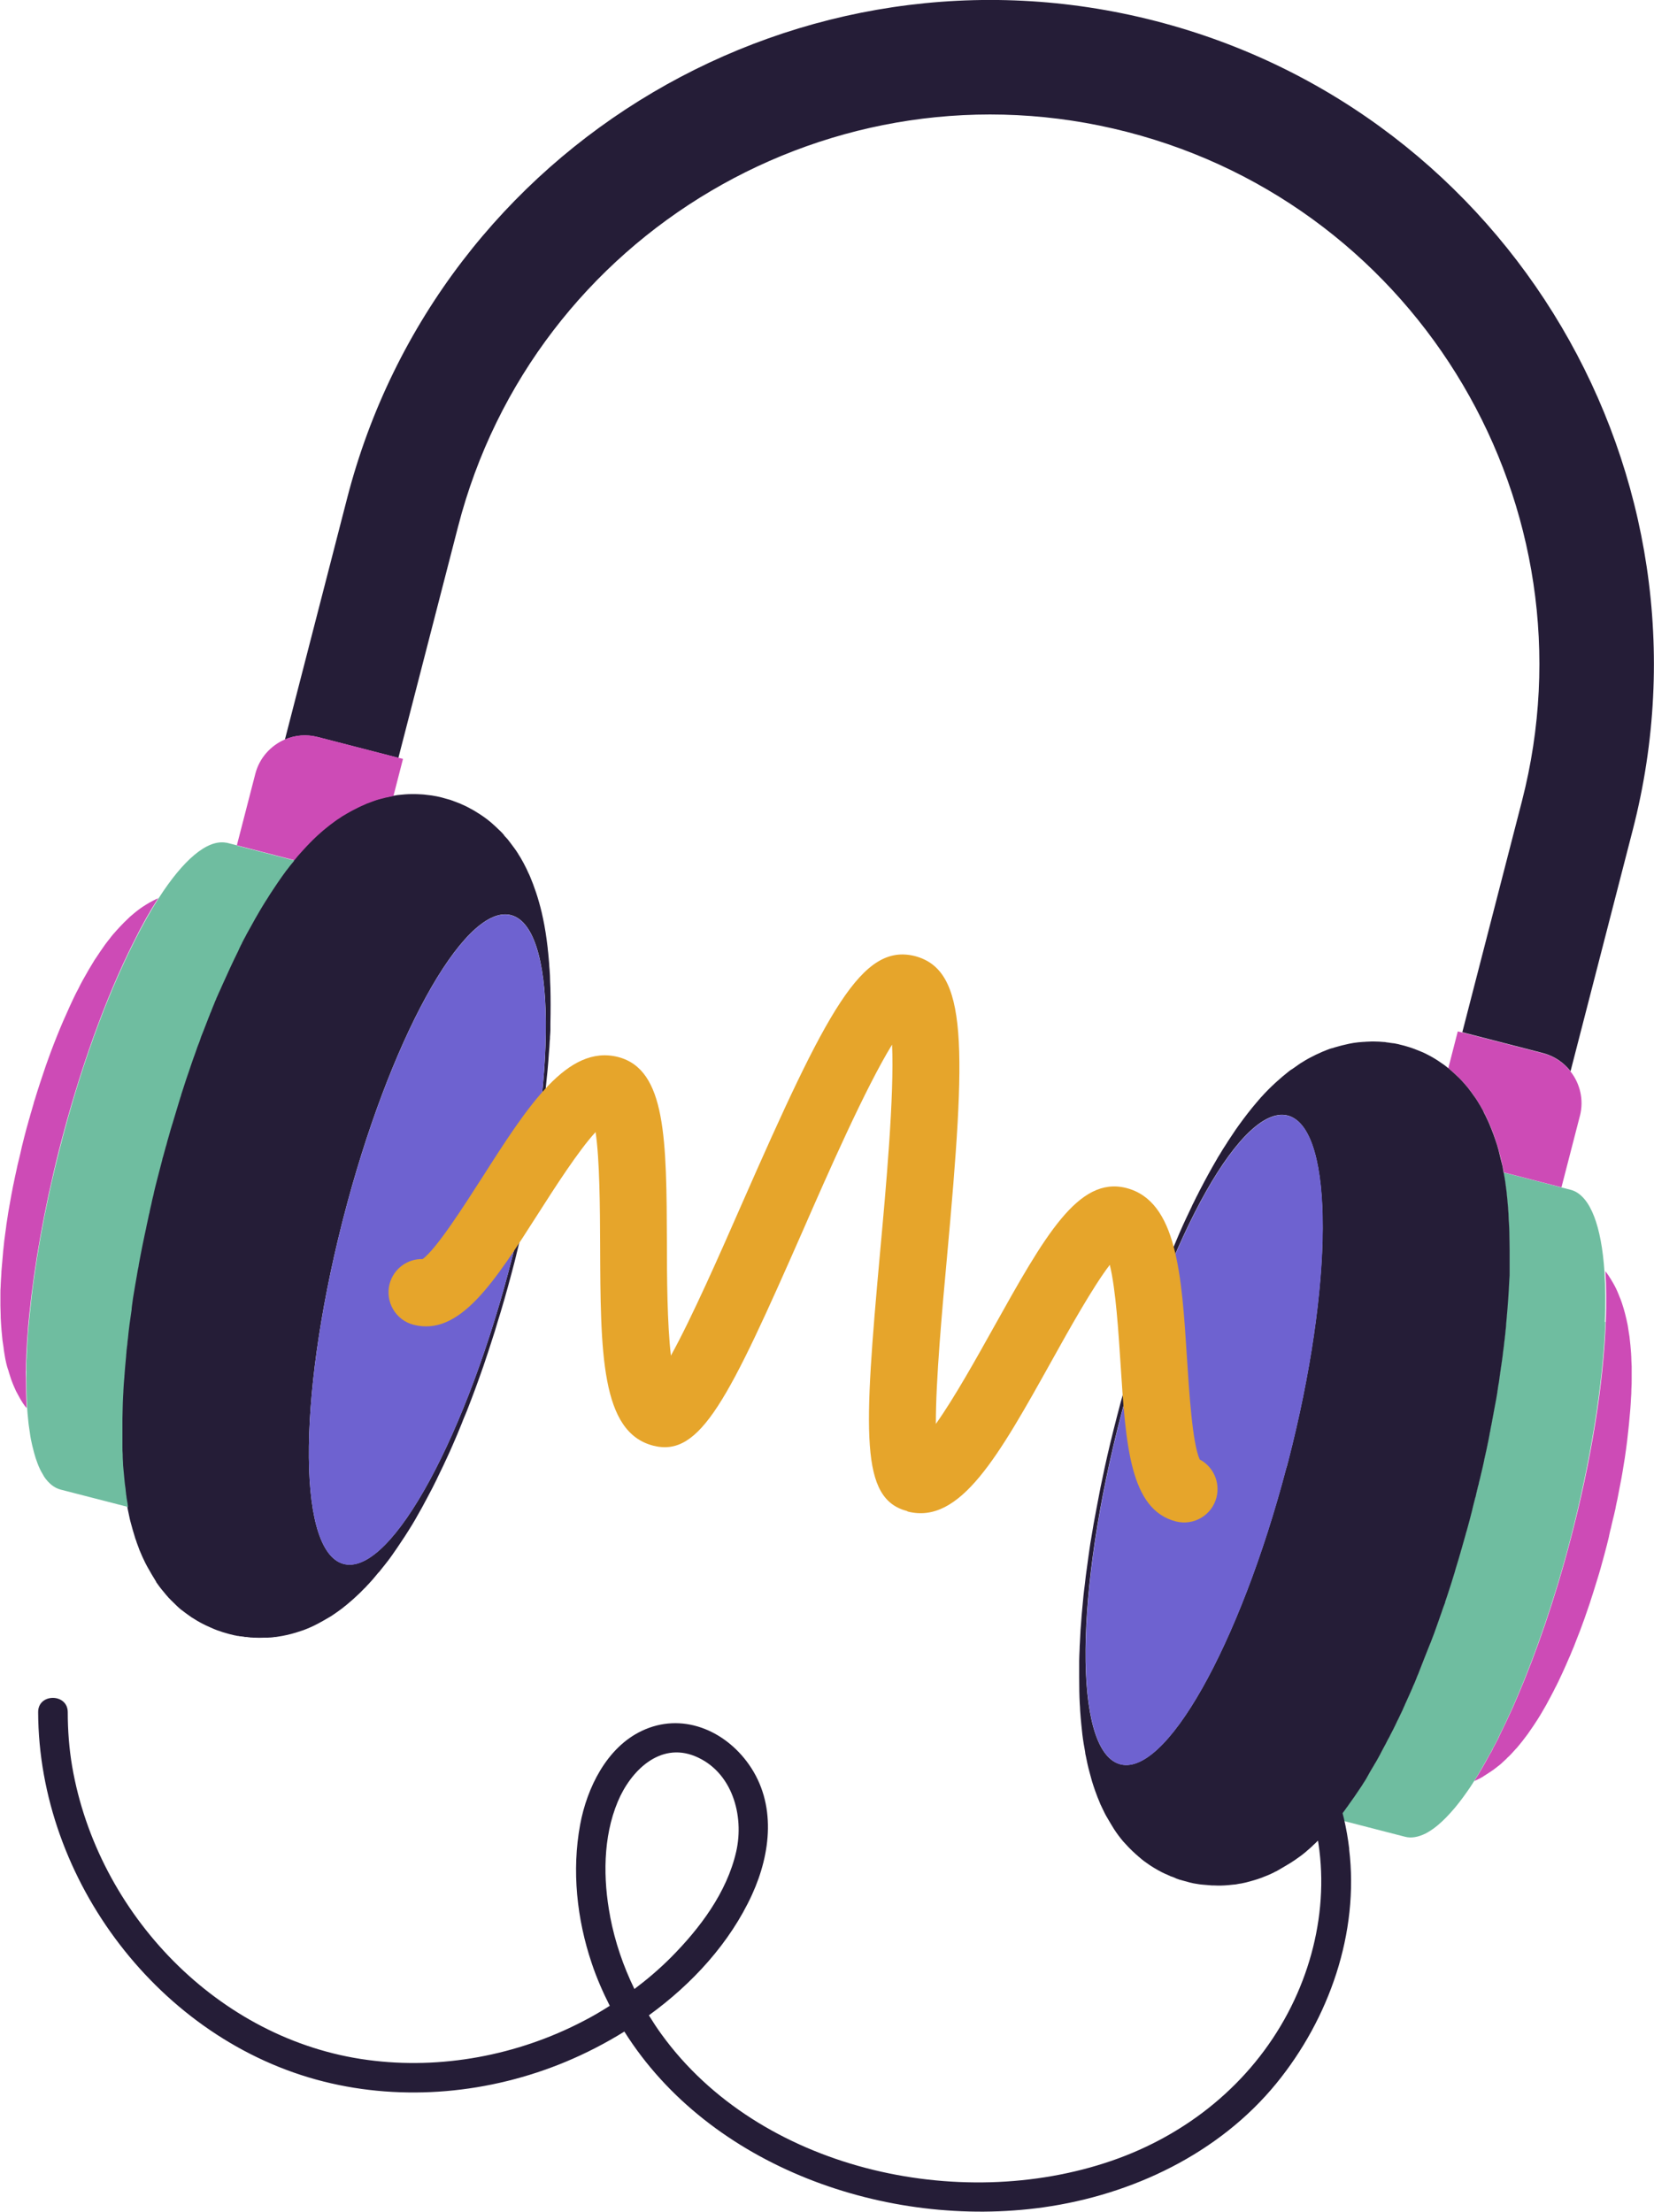 <svg xmlns="http://www.w3.org/2000/svg" id="Layer_2" data-name="Layer 2" viewBox="0 0 120.11 160.59"><defs><style>      .cls-1 {        fill: #e6a52b;      }      .cls-2 {        fill: #cd4bb6;      }      .cls-3 {        fill: #6e62d0;      }      .cls-4 {        fill: #251d37;      }      .cls-5 {        fill: #6fbda0;      }    </style></defs><g id="OBJECTS"><g><g><path class="cls-2" d="m116.84,111.57c-.1.43-.22.87-.34,1.33-.09.33-.18.66-.27.98-.07.24-.14.49-.22.74-.09.29-.18.58-.27.87-.06.18-.11.36-.17.53-.07.22-.14.45-.22.67-.19.56-.39,1.14-.62,1.74-.02.03-.02.07-.04.1-.07.19-.15.38-.22.56-.11.31-.23.59-.35.87-.06.16-.13.32-.2.47-.16.38-.32.73-.47,1.06-.03.06-.06.13-.09.19-.13.28-.25.54-.37.77-.01.01-.02.03-.03.05-.09.2-.19.37-.27.53-.06.11-.11.22-.17.32-.11.21-.19.35-.23.43-.12.22-.25.42-.36.62-.03.04-.05.09-.07.12-.33.54-.65,1.01-.92,1.39-.12.16-.23.3-.32.42-.02.03-.04.06-.06.08-.06.08-.12.15-.17.21-.08.1-.16.2-.23.28-.02.03-.05.05-.07.07-.02.03-.05.06-.07.08-.03.04-.07.07-.1.11-.14.16-.25.27-.31.33-.08.08-.16.14-.22.22-.03.02-.05.04-.07.06-.23.22-.4.38-.57.5-.08.06-.15.12-.22.17-.08.06-.16.12-.24.17-.14.09-.28.18-.46.3-.03.01-.08.05-.15.1-.13.08-.34.19-.62.31h0c.36-.58.74-1.22,1.1-1.9.1-.15.19-.31.26-.48.07-.13.13-.24.2-.37.08-.14.15-.29.22-.43h0s0,0,0-.01c0-.01.01-.02.01-.03.02-.03.03-.06.05-.1.31-.62.62-1.28.93-1.96.11-.25.22-.5.33-.76,1.41-3.28,2.76-7.19,3.88-11.46,1.55-5.88,2.41-11.44,2.57-15.86.06-1.33.04-2.56-.03-3.66.08.1.15.21.23.32.11.17.22.34.32.52.08.14.16.28.23.43.07.15.13.29.19.44.04.1.08.21.13.32.04.1.07.19.1.28.19.56.31,1.08.4,1.51.02.08.03.14.04.21,0,0,0,.02,0,.02.01.07.02.13.03.19.01.06.02.12.03.19.02.1.03.22.05.32.05.41.09.82.12,1.25,0,.06,0,.12.01.17,0,.24.02.49.03.74,0,.14,0,.29,0,.43,0,.17,0,.34,0,.51,0,.23,0,.46-.02.7,0,.23-.01.46-.03.69-.01.26-.03.53-.05.8-.03.34-.06.71-.1,1.1-.07.71-.16,1.5-.3,2.43-.11.69-.21,1.32-.32,1.86-.07.38-.15.76-.22,1.14-.02.1-.04.19-.06.27-.03.15-.06.27-.07.36-.02.1-.03.16-.04.18-.04.2-.09.39-.14.59-.03.14-.07.28-.1.42-.03.16-.07.31-.11.46-.03.11-.05.24-.08.36Z"></path><path class="cls-5" d="m116.58,95.99c-.17,4.41-1.03,9.97-2.57,15.86-1.12,4.27-2.47,8.17-3.88,11.46-.11.26-.22.51-.33.76-.31.69-.62,1.34-.93,1.96-.02.03-.03.06-.05.1,0,0-.01.01-.01.03h0s0,.01,0,.01c-.06.14-.14.29-.22.43-.07.13-.13.24-.2.37-.07.17-.16.32-.26.48-.37.68-.74,1.32-1.1,1.9,0,0,0,0,0,0h0c-.15.24-.3.47-.45.68-.2.29-.4.56-.6.82-.2.26-.39.49-.59.71-.13.15-.26.28-.39.42-.19.19-.38.37-.57.53-.25.21-.49.38-.73.52l-.18.1c-.53.26-1.04.36-1.51.23l-4.89-1.26h0s0,0,0,0c.04-.06.08-.11.12-.16,0,0,0-.01.01-.02.08-.11.17-.21.26-.33.02-.02.03-.04.05-.07.05-.07.12-.15.17-.23.01-.01.01-.03.02-.04.06-.07.12-.14.17-.23.16-.22.3-.42.44-.62.18-.26.35-.52.54-.8.04-.07.09-.14.13-.21.09-.14.17-.26.22-.36.02-.04.05-.07.06-.11.11-.16.21-.33.31-.52.04-.07.08-.14.12-.21.04-.08.08-.15.13-.22.04-.06.07-.12.11-.19.05-.1.1-.19.16-.29.02-.04.04-.08.06-.11.01-.03.03-.05.04-.08.04-.07.08-.15.12-.23.03-.05.05-.1.08-.15.11-.19.22-.39.32-.61.07-.12.14-.25.2-.38.12-.23.24-.47.37-.73.05-.1.1-.21.15-.32,0,0,0-.02.02-.03.05-.1.1-.2.15-.31.06-.13.12-.25.18-.38.05-.12.1-.24.16-.36.01-.04.04-.08.05-.12.16-.36.33-.74.51-1.14,0-.02.02-.04.02-.06.05-.1.09-.21.14-.31.04-.1.09-.21.13-.32.02-.05.04-.1.06-.16.04-.11.09-.22.14-.34.27-.62.52-1.28.78-1.98,0-.01.02-.03.02-.05.02-.05.04-.1.07-.17.11-.27.29-.76.52-1.42.09-.26.18-.51.27-.77t0-.01c.06-.19.14-.39.21-.6v-.04c.08-.2.15-.4.22-.62.16-.47.32-.99.49-1.55.02-.07.04-.13.05-.18.02-.06.04-.11.05-.17.06-.18.12-.37.17-.56.05-.18.11-.37.16-.55.02-.06.03-.12.05-.17.05-.17.1-.35.15-.53.05-.17.1-.35.15-.53.03-.11.06-.23.1-.35.06-.25.14-.51.21-.77l.18-.7c.06-.27.14-.56.21-.84.03-.08.05-.15.06-.23.05-.21.11-.42.15-.63.02-.08.04-.16.06-.24.06-.22.11-.44.16-.66.07-.3.14-.59.2-.87.01-.05.02-.11.03-.16.11-.47.21-.94.3-1.39l.07-.37s0-.01,0-.01c.01-.05.02-.12.03-.18.02-.06.03-.12.04-.18.02-.14.05-.27.08-.41.08-.42.16-.84.23-1.24.07-.39.13-.76.2-1.12,0-.02,0-.04,0-.05.02-.09.03-.18.04-.26.05-.29.09-.56.13-.83.05-.27.08-.52.11-.77.03-.24.07-.48.1-.71.01-.08.02-.17.03-.24,0-.02,0-.02,0-.03.02-.15.03-.3.06-.44.01-.07.01-.14.02-.21.02-.17.04-.34.06-.5.01-.1.02-.2.03-.29,0-.04,0-.07.01-.1.01-.14.03-.27.04-.39,0-.01,0-.04,0-.05.02-.19.03-.38.05-.56.08-.99.15-1.91.19-2.78.01-.16.02-.32.03-.49h0c0-.05,0-.09,0-.14,0-.06,0-.11,0-.16,0-.11,0-.23,0-.33,0-.05,0-.1,0-.15,0,0,0-.02,0-.03,0-.14,0-.29,0-.44,0-.1,0-.19,0-.29,0-.44,0-.88-.02-1.3,0-.26-.02-.51-.03-.77-.01-.17-.02-.36-.03-.52t0-.02s0-.03,0-.04c-.01-.15-.02-.3-.03-.45-.04-.39-.07-.78-.11-1.17-.02-.17-.04-.35-.06-.53v-.05c-.05-.28-.1-.57-.16-.88h0s4.18,1.08,4.18,1.08l.7.18s.07.02.11.03c1.34.45,2.13,2.62,2.35,5.9h0c.07,1.11.09,2.33.03,3.66Z"></path><path class="cls-2" d="m114.73,81.02l-1.34,5.19-4.18-1.08c-.02-.13-.05-.26-.08-.4-.02-.13-.06-.27-.09-.4-.04-.16-.07-.32-.12-.49-.06-.23-.12-.47-.2-.7-.07-.24-.15-.47-.23-.71-.05-.13-.1-.26-.15-.39-.11-.28-.22-.55-.35-.81-.06-.14-.13-.27-.2-.4-.02-.06-.05-.11-.08-.16-.02-.05-.05-.1-.08-.14h0c-.08-.15-.16-.29-.25-.43h0c-.08-.14-.16-.27-.25-.4-.16-.25-.35-.49-.53-.72-.08-.09-.16-.19-.24-.28-.12-.14-.25-.28-.38-.41-.22-.22-.46-.44-.71-.65-.03-.02-.07-.05-.1-.07l.69-2.68.33.08,5.85,1.51c.83.21,1.52.68,2.01,1.32.69.88.98,2.06.68,3.23Z"></path><path class="cls-4" d="m106.91,109.64l-.18.7c-.07.26-.14.52-.21.77-.04.12-.07.23-.1.35-.05.18-.1.36-.15.53-.05.18-.1.35-.15.53-.02.05-.04.11-.05.17-.06.19-.11.37-.16.55-.06.19-.11.38-.17.56-.02.06-.03.11-.05.17-.01.05-.03.11-.05.18-.17.56-.33,1.07-.49,1.55-.07.2-.13.41-.21.62v.04c-.08.2-.15.4-.22.6t0,.01c-.09.26-.18.5-.27.77-.23.66-.41,1.15-.52,1.42-.02.06-.04.11-.07.17,0,.02-.02.04-.02.05-.29.74-.54,1.38-.78,1.98-.04.12-.09.23-.14.34-.02.05-.04.1-.06.16-.04.11-.09.21-.13.32-.05.1-.09.21-.14.31,0,.02-.02.04-.02.06-.17.4-.35.78-.51,1.14-.02.04-.04.08-.05.12-.06.12-.11.24-.16.36-.12.24-.22.47-.33.69-.01.01-.01.03-.02.03-.05.11-.1.22-.15.32-.12.26-.25.5-.37.73-.06.13-.13.27-.2.38-.11.22-.21.42-.32.61-.03.05-.05.1-.08.15-.04.08-.08.16-.12.23-.01.03-.03.05-.04.08-.02.04-.04.08-.06.11-.06.1-.11.19-.16.29-.04.06-.07.12-.11.19-.05.07-.09.15-.13.22-.04.06-.08.13-.12.2-.1.18-.21.35-.31.54-.02.03-.04.07-.06.11-.05.1-.13.22-.22.36-.05.07-.09.14-.13.21-.19.28-.36.54-.54.8-.14.2-.28.4-.44.62-.05.09-.11.16-.17.23-.01.01-.01.03-.02.04-.06.08-.12.16-.17.23-.02.02-.03.04-.05.07-.09.11-.18.22-.26.33,0,0-.01.01-.01.02-.05.05-.09.11-.13.15h0s-.06.08-.09.12c-.16.19-.32.37-.48.55-.07.08-.15.16-.23.24-.24.25-.51.52-.84.84-.07.07-.15.13-.22.21-.06.06-.13.12-.19.17-.08.07-.17.14-.24.21-.26.22-.55.43-.8.6-.1.07-.21.14-.32.21-.34.21-.74.44-1.05.62t-.02,0s-.08.04-.11.06c-.31.16-.63.29-.98.42-.17.06-.34.12-.49.16-.27.08-.49.14-.62.17-.11.02-.21.05-.33.07-.08.01-.16.02-.25.04-.1.02-.2.04-.3.04-.1.01-.19.02-.29.03-.03,0-.06.01-.1.01-.34.03-.68.04-1.01.02-.05,0-.11,0-.16,0-.23-.02-.48-.04-.71-.06-.13-.01-.26-.03-.37-.05-.17-.02-.36-.06-.55-.11l-.21-.06c-.13-.03-.25-.07-.37-.1-.05-.02-.1-.03-.15-.04-.05-.02-.1-.04-.16-.06-.03,0-.06-.02-.09-.03,0,0-.02-.01-.03-.02-.07-.03-.15-.06-.22-.09-.04-.01-.08-.03-.12-.04-.01,0-.02-.01-.03-.01-.01,0-.03,0-.03-.02-.01,0-.03,0-.04-.02-.05-.01-.09-.03-.14-.06-.06-.02-.12-.05-.17-.07-.09-.04-.17-.08-.25-.12-.16-.08-.34-.18-.52-.29-.06-.04-.11-.06-.16-.1-.03-.02-.06-.04-.1-.06-.05-.03-.1-.07-.15-.1-.1-.07-.19-.14-.28-.2-.02-.01-.04-.03-.06-.04-.11-.08-.24-.19-.38-.31-.29-.25-.65-.57-1.02-.99-.04-.04-.08-.09-.13-.14-.22-.26-.45-.56-.67-.9h0c-.15-.25-.31-.5-.45-.75l-.14-.24s-.02-.04-.03-.06l-.03-.05c-.13-.26-.24-.5-.35-.73-.03-.09-.07-.17-.1-.25-.03-.07-.05-.13-.08-.19-.14-.37-.25-.66-.31-.86-.07-.2-.14-.44-.21-.71-.02-.07-.04-.14-.06-.22-.02-.05-.02-.1-.04-.15-.02-.08-.04-.15-.06-.23-.05-.19-.09-.39-.13-.59-.02-.1-.04-.19-.06-.29-.03-.09-.04-.19-.05-.29-.04-.2-.06-.39-.1-.57-.04-.23-.07-.47-.1-.7-.04-.41-.11-.97-.16-1.72,0-.17-.02-.34-.03-.52-.03-.56-.04-1.19-.04-1.92,0-.24,0-.49,0-.76,0-.14,0-.27,0-.41,0-.28.02-.56.03-.86,0-.15.01-.3.02-.45.02-.31.03-.63.05-.96.01-.16.03-.33.04-.5.01-.18.03-.36.04-.55.02-.18.03-.36.05-.55.03-.28.05-.56.08-.85.03-.27.06-.56.1-.84.02-.2.05-.4.07-.61.03-.22.06-.44.09-.66.06-.44.12-.9.19-1.37.03-.23.07-.46.11-.69.11-.7.24-1.42.38-2.15.1-.52.2-1.04.3-1.57.1-.45.19-.92.29-1.38.27-1.25.58-2.51.9-3.75.15-.6.32-1.2.48-1.79l.06-.21c.25-.89.51-1.75.76-2.57.1-.32.19-.63.3-.93.06-.19.12-.37.18-.55.04-.13.08-.26.13-.39.09-.25.16-.5.25-.74.04-.12.08-.24.12-.35.04-.12.08-.24.12-.36.02-.06.04-.12.06-.17.03-.07.06-.16.1-.27.19-.53.37-1.03.56-1.52.1-.26.21-.54.32-.83.12-.3.24-.61.36-.89.06-.16.13-.3.19-.45.38-.92.73-1.74,1.06-2.43.13-.28.26-.55.38-.8.04-.1.09-.2.14-.29.07-.15.14-.29.2-.41.04-.08.09-.16.13-.25.03-.07.07-.13.1-.2.43-.83.84-1.58,1.24-2.26.08-.14.15-.27.24-.4.15-.26.31-.51.47-.75.07-.12.15-.24.23-.36.15-.23.3-.45.44-.66.08-.11.15-.21.22-.31.46-.64.89-1.19,1.3-1.67.1-.12.21-.24.31-.36.75-.83,1.42-1.41,2.01-1.88.08-.06.16-.13.26-.18.15-.11.31-.22.47-.33.09-.07.19-.13.28-.18.16-.11.33-.2.49-.29.02-.01.03-.01.04-.02.15-.08.29-.15.43-.22.16-.07.3-.14.44-.2.07-.03.13-.06.2-.08.07-.03.13-.06.19-.08.1-.04.21-.08.31-.11,0-.01.01-.01.02,0l.26-.08c.1-.03.2-.06.29-.08.15-.04.29-.08.44-.11.4-.1.8-.17,1.33-.2.05,0,.1,0,.15-.01.16,0,.32-.02.46-.02.03,0,.06,0,.09,0,.3,0,.57.02.79.04.06,0,.11,0,.15.02.11.01.23.03.36.05.02,0,.05.01.08.01.02,0,.05.01.08.01h0s0,0,.01,0h.01c.07.01.14.02.21.04.08.01.15.03.22.05.43.1.91.24,1.43.46.1.04.19.08.29.12.21.1.43.21.66.34.28.16.56.35.86.56.1.08.2.15.29.23h0s.07.05.1.08c.25.21.48.43.71.65.13.13.26.27.38.41.08.09.16.19.24.28.18.23.36.47.53.72.09.13.17.25.25.39.09.15.18.29.25.43.03.04.05.09.08.14.02.05.05.1.07.16.07.13.14.26.2.4.13.26.24.53.35.81.05.13.1.25.15.39.09.24.16.47.24.71.07.23.14.47.19.7.04.17.08.33.12.49.04.14.07.27.1.4.02.13.05.26.07.4.06.31.11.6.15.88v.05c.03.18.05.36.07.53.04.39.08.78.11,1.17.01.15.02.3.03.45,0,.02,0,.03,0,.04t0,.02c0,.17.02.35.03.52.01.25.03.51.03.77.01.42.02.86.02,1.3,0,.09,0,.19,0,.29,0,.15,0,.29,0,.44,0,0,0,.02,0,.03,0,.05,0,.1,0,.15,0,.11,0,.22,0,.33,0,.06,0,.11,0,.16,0,.04,0,.09,0,.13h0c0,.16,0,.33-.02.49-.04.87-.1,1.79-.19,2.78-.02.19-.03.38-.05.56,0,.01,0,.04,0,.05-.01.13-.02.25-.04.39,0,.03-.01.07-.01.1,0,.09-.02.19-.03.29-.02.16-.03.33-.06.5-.01.07-.01.14-.02.21-.02.14-.04.28-.06.44,0,0,0,.01,0,.03-.01.08-.02.16-.03.24-.03.23-.06.47-.1.71-.04.25-.07.5-.11.77-.03.27-.08.55-.13.83,0,.08-.02.17-.04.26,0,.01,0,.03,0,.05-.06.36-.12.73-.2,1.12-.07.4-.15.82-.23,1.24-.03.14-.06.27-.08.41,0,.06-.02.12-.04.18,0,.06-.02.12-.03.18,0,0,0,0,0,.01l-.07.37c-.09.45-.19.92-.3,1.39-.01.05-.02.11-.03.16-.06.29-.13.58-.2.87-.05.22-.1.44-.16.66-.01.08-.03.16-.06.24-.05.21-.1.42-.15.63-.01.08-.03.16-.06.23-.07.28-.15.57-.21.84Zm-13.48-3.1l.1-.39c3.32-12.83,3.36-24.03.09-25.12-3.31-1.09-8.76,8.55-12.17,21.54-3.42,12.99-3.5,24.41-.2,25.5,3.31,1.1,8.76-8.55,12.17-21.54Z"></path><path class="cls-4" d="m118.57,60.25l-4.52,17.53c-.49-.63-1.17-1.1-2.01-1.32l-5.85-1.51,4.33-16.78c5.49-21.3-7.36-43.1-28.67-48.59-21.3-5.49-43.1,7.36-48.59,28.67l-4.33,16.78-5.85-1.51c-.83-.21-1.66-.14-2.39.18l4.52-17.53C31.85,10.44,58.19-5.11,83.93,1.53c25.74,6.64,41.28,32.98,34.64,58.72Z"></path><path class="cls-3" d="m93.53,106.15l-.1.39c-3.41,12.99-8.87,22.64-12.17,21.54-3.3-1.09-3.22-12.51.2-25.5,3.41-12.99,8.86-22.63,12.17-21.54,3.28,1.09,3.23,12.29-.09,25.12Z"></path><path class="cls-4" d="m37.82,89.77c-.14.59-.29,1.2-.44,1.8-.32,1.24-.66,2.49-1.03,3.72-.14.45-.28.9-.41,1.35-.16.51-.33,1.02-.49,1.52-.23.71-.47,1.4-.71,2.06-.08.22-.16.45-.24.66-.16.44-.33.87-.49,1.29-.08.21-.16.42-.25.62-.08.19-.16.38-.23.57-.11.26-.22.53-.32.78-.11.27-.23.53-.34.79-.07.17-.15.33-.22.5-.08.17-.15.33-.23.5-.08.15-.14.31-.21.45-.14.3-.28.59-.42.87-.06.14-.13.27-.2.41-.13.27-.26.52-.39.76-.06.12-.13.24-.19.36-.12.23-.24.45-.36.67-.35.64-.67,1.19-.97,1.66-.1.15-.19.3-.28.44-.41.63-.73,1.09-.97,1.43-.14.19-.28.39-.43.57-.12.14-.23.3-.36.45-.06.08-.12.16-.19.22-.06.08-.13.15-.19.23-.13.16-.26.31-.4.46-.05.06-.11.12-.16.17-.04.04-.07.08-.11.12-.05.06-.1.11-.16.16-.19.2-.37.38-.53.52-.15.15-.38.35-.68.6-.05.04-.1.09-.16.13-.06.05-.14.11-.21.17-.2.15-.42.31-.66.47l-.05.03s-.04.03-.05.04l-.24.14c-.25.15-.5.29-.76.43h0c-.36.19-.7.34-1.02.46-.06.02-.13.05-.18.06-.54.19-1,.3-1.38.37-.18.03-.34.06-.48.08-.02,0-.05,0-.07,0-.1.02-.22.03-.34.04-.06,0-.12,0-.17.01-.04,0-.08,0-.12,0-.07,0-.12,0-.19,0-.21.01-.42.01-.59,0-.09,0-.18,0-.28-.01-.06,0-.12,0-.18-.02-.05,0-.1,0-.15-.02-.02,0-.03,0-.04,0,0,0-.02,0-.04,0,0,0-.02,0-.03,0-.04,0-.08,0-.12-.02-.08-.01-.16-.02-.23-.03-.01,0-.03,0-.04,0-.03,0-.06,0-.09-.02-.06,0-.11-.01-.17-.02-.05-.01-.1-.03-.15-.03-.11-.03-.24-.06-.37-.09l-.21-.06c-.19-.05-.38-.11-.54-.17-.11-.03-.22-.08-.35-.13-.21-.09-.44-.19-.65-.29-.04-.03-.1-.05-.14-.07-.3-.15-.6-.33-.88-.51-.03-.02-.06-.04-.08-.06-.09-.06-.16-.11-.24-.17-.09-.06-.16-.12-.24-.18-.07-.05-.13-.1-.2-.15-.09-.07-.17-.15-.25-.22-.09-.09-.26-.25-.46-.45-.12-.11-.23-.24-.35-.38-.24-.28-.46-.55-.66-.84-.03-.03-.05-.07-.07-.1t0-.02c-.19-.31-.43-.7-.62-1.05-.06-.12-.13-.23-.18-.34-.13-.26-.28-.59-.41-.91-.03-.09-.07-.2-.11-.3-.03-.08-.06-.17-.09-.24-.03-.1-.06-.2-.1-.29-.14-.44-.24-.81-.33-1.14-.03-.11-.06-.22-.08-.32-.05-.24-.1-.47-.15-.71,0-.05-.02-.1-.03-.15h0s0,0,0,0c0-.06-.02-.13-.04-.2,0,0,0-.01,0-.02-.02-.13-.05-.27-.07-.41,0-.03,0-.05-.01-.08-.01-.09-.03-.19-.04-.28,0-.02,0-.03,0-.04-.02-.09-.03-.18-.03-.28-.03-.27-.06-.51-.09-.75-.03-.32-.06-.62-.09-.96,0-.08,0-.17-.01-.25,0-.17-.02-.31-.02-.42,0-.04,0-.09,0-.12,0-.21-.01-.42-.01-.62,0-.08,0-.16-.01-.23,0-.09,0-.17,0-.26,0-.08,0-.15,0-.22,0-.11,0-.21,0-.33,0-.04,0-.09,0-.13,0-.03,0-.06,0-.09,0-.08,0-.17,0-.26,0-.06,0-.11,0-.17,0-.22,0-.45.01-.69,0-.14,0-.29.01-.43,0-.26.01-.53.03-.81,0-.11.01-.23.02-.35,0,0,0-.02,0-.04.01-.24.03-.49.05-.76.01-.13.02-.26.03-.39.01-.04,0-.09.01-.13.03-.39.07-.81.11-1.25,0-.02,0-.04,0-.06,0-.11.02-.23.03-.34.01-.11.02-.22.04-.34,0-.06.01-.11.02-.17.02-.12.03-.24.04-.36.08-.64.17-1.32.27-2.11,0-.01,0-.04,0-.06,0-.06.02-.12.02-.18.04-.29.11-.8.23-1.49.05-.27.09-.54.14-.8t0-.01c.04-.21.07-.42.11-.63v-.04c.05-.22.09-.43.13-.64.09-.49.2-1.02.32-1.59.01-.07.03-.13.04-.18,0-.06.02-.12.04-.18.04-.19.08-.38.12-.58.04-.18.08-.37.12-.56.02-.06.03-.12.04-.18.04-.18.08-.35.12-.53.04-.18.08-.36.12-.54.03-.11.06-.23.08-.35.06-.25.12-.51.19-.77l.18-.7c.08-.27.15-.56.22-.84.01-.08.03-.16.06-.23.05-.21.11-.42.17-.62.02-.08.04-.16.07-.24.06-.22.12-.44.18-.65.08-.29.16-.58.25-.86.01-.05.03-.11.05-.16.13-.47.27-.92.41-1.36l.11-.36s0-.01,0-.01c.01-.05.04-.11.06-.17.02-.06.03-.12.05-.18.05-.13.09-.26.13-.4.13-.41.27-.81.4-1.2.13-.38.25-.73.37-1.08.01-.01.02-.03.02-.05.03-.09.06-.17.09-.25.09-.28.19-.54.29-.79.09-.25.19-.5.27-.73.09-.23.17-.46.26-.67.03-.08.06-.16.09-.23.01-.01.01-.02.01-.03.06-.14.11-.28.16-.41.02-.07.05-.13.08-.19.06-.16.13-.32.19-.47.04-.1.08-.19.11-.27.02-.03.03-.06.04-.1.05-.13.11-.24.16-.36,0-.01.02-.03.02-.05.07-.17.15-.33.23-.51.41-.91.79-1.75,1.18-2.53.07-.15.14-.29.22-.43h0c.02-.05.04-.09.06-.13.02-.05.05-.1.07-.15.05-.1.1-.2.16-.3.02-.05.04-.09.07-.13,0,0,.01-.02.01-.03.07-.13.14-.25.21-.38.04-.09.09-.17.14-.25.21-.39.43-.77.64-1.13.13-.22.26-.44.4-.66.1-.15.19-.3.28-.44t.01-.01s.01-.03.02-.04c.08-.13.16-.25.25-.38.22-.32.44-.65.66-.97.1-.14.2-.28.31-.43l.03-.03c.17-.23.35-.46.56-.7.16-.21.34-.41.53-.62.11-.12.22-.24.34-.37.33-.35.68-.7,1.06-1.03.11-.09.21-.18.32-.27.23-.19.46-.37.7-.54.12-.09.24-.17.37-.25.09-.07.19-.13.28-.18.14-.09.28-.17.43-.25.14-.08.27-.15.42-.22.26-.14.54-.26.81-.38.11-.04.23-.09.35-.13.17-.06.35-.12.53-.18.3-.09.61-.16.93-.22.04,0,.08-.01.12-.02.12-.02.24-.04.36-.06.36-.04.7-.07,1.02-.07.26,0,.51,0,.74.02.11,0,.21.02.31.03.56.05,1.05.16,1.47.29.07.02.15.04.22.06.07.02.14.04.2.07,0,0,0,0,.01,0h.01s0,0,0,0c.03.01.05.02.07.03.03.02.06.02.08.03.12.05.23.09.34.13.05.01.09.04.14.06.21.09.45.2.71.35.03.02.06.03.08.04.13.07.26.15.4.24.04.03.09.05.13.08.45.29.77.54,1.07.82.11.1.22.2.33.31.07.07.14.14.22.21l.18.2s.01,0,0,.02c.07.08.14.16.22.24.04.05.09.1.13.16.05.06.09.11.13.17.09.12.19.25.29.39.09.12.18.26.27.4,0,.02.01.03.02.04.1.15.2.32.29.49.05.09.11.19.16.3.09.17.18.35.25.52.05.09.09.19.13.28.29.69.59,1.53.85,2.62.03.15.07.3.1.46.13.61.24,1.31.33,2.09.01.12.02.24.04.38.03.25.04.52.07.79,0,.14.02.28.03.42.02.28.04.58.04.88.01.15.01.3.02.46.02.79.02,1.65,0,2.58,0,.07,0,.14,0,.22,0,.1,0,.19,0,.28,0,.14-.02.3-.03.46,0,.1,0,.21-.02.32-.01.28-.03.57-.06.88-.05.77-.13,1.65-.24,2.64-.02.15-.03.31-.05.48-.04.31-.08.63-.12.96-.04.31-.09.61-.12.88-.07.51-.15,1.04-.25,1.6-.02.12-.03.21-.05.29,0,.06-.02.12-.03.18-.02.12-.04.25-.07.37-.02.12-.04.24-.06.36-.04.25-.09.51-.14.77-.02.13-.05.27-.08.4-.03.18-.07.38-.11.57-.05.32-.12.63-.19.96-.17.84-.36,1.72-.58,2.62l-.06.21Zm-12.75,23.81c3.42.64,8.87-9.4,12.16-22.42,3.3-13.02,3.2-24.09-.23-24.74-3.39-.63-8.77,9.19-12.07,22.03l-.1.39c-3.29,13.02-3.19,24.1.24,24.74Z"></path><path class="cls-3" d="m37.23,91.17c-3.29,13.02-8.74,23.06-12.16,22.42-3.43-.64-3.53-11.72-.24-24.74l.1-.39c3.3-12.83,8.68-22.66,12.07-22.03,3.42.65,3.53,11.72.23,24.74Z"></path><path class="cls-2" d="m29.26,55.12l-.69,2.68s-.08.01-.12.02c-.32.06-.63.14-.93.22-.18.05-.36.11-.53.18-.12.04-.24.09-.35.13-.27.12-.55.24-.81.38-.14.07-.28.14-.42.22-.15.08-.29.17-.43.25-.09.05-.19.11-.28.18-.13.08-.25.16-.37.25-.24.17-.47.35-.7.54-.11.09-.21.17-.32.27-.38.33-.73.68-1.06,1.03-.12.13-.23.25-.34.37-.19.21-.37.41-.53.62l-4.18-1.08,1.34-5.19c.3-1.17,1.13-2.06,2.15-2.5.73-.32,1.56-.4,2.39-.18l5.85,1.51.33.08Z"></path><path class="cls-5" d="m17.2,61.4l4.18,1.08c-.21.24-.39.47-.56.7l-.03.03c-.11.15-.21.3-.31.43-.23.32-.44.64-.66.97-.08.13-.16.25-.25.38-.01.01-.01.03-.02.04t-.01.01c-.09.14-.18.3-.28.44-.13.22-.27.43-.4.66-.21.36-.43.74-.64,1.13-.05.08-.09.16-.14.25-.07.13-.14.26-.21.38,0,0-.01.02-.01.03-.03.04-.05.09-.07.13-.05.09-.11.19-.16.3-.03.05-.05.09-.07.15-.02.04-.04.08-.06.11h0c-.07.15-.15.3-.21.45-.39.78-.77,1.62-1.18,2.53-.08.18-.15.35-.23.51,0,.01-.02.03-.02.05-.05.12-.1.23-.16.36,0,.03-.02.07-.04.1-.04.08-.07.17-.11.27-.06.15-.13.3-.19.47-.02.07-.05.13-.08.19-.05.13-.1.27-.16.41,0,0,0,.01-.01.03-.03.07-.06.15-.09.23-.08.21-.17.44-.26.67-.1.23-.19.47-.27.73-.1.25-.2.51-.29.79-.03.08-.06.16-.09.25,0,.01,0,.03-.02.05-.12.35-.25.7-.37,1.08-.14.39-.27.79-.4,1.2-.04.13-.08.26-.13.4-.02.06-.04.12-.05.18-.02.06-.04.12-.06.17,0,0,0,0,0,.01l-.11.36c-.13.44-.27.9-.41,1.36-.01.05-.03.11-.05.16-.09.28-.17.57-.25.86-.06.21-.13.43-.18.65-.03.08-.05.16-.07.24-.06.21-.11.41-.17.62-.03.08-.05.15-.06.23-.07.28-.15.57-.22.84l-.18.7c-.07.26-.13.52-.19.77-.02.12-.05.24-.08.35-.04.18-.09.36-.12.54-.04.18-.09.36-.12.53,0,.06-.02.12-.04.18-.04.19-.08.38-.12.56-.04.2-.09.39-.12.58-.02.06-.03.11-.04.18-.01.05-.03.11-.04.18-.12.57-.23,1.1-.32,1.59-.04.22-.08.44-.12.64v.04c-.05.2-.08.42-.12.63t0,.01c-.05.27-.09.53-.14.8-.12.69-.2,1.2-.23,1.49,0,.06-.02.12-.02.18,0,.02,0,.04,0,.06-.11.74-.21,1.44-.27,2.11-.02.12-.03.24-.04.36,0,.06-.01.11-.02.17-.02.12-.02.23-.04.34,0,.11-.02.23-.03.34,0,.02,0,.04,0,.06-.04.43-.08.85-.11,1.25,0,.04,0,.09-.01.13,0,.13-.02.27-.03.39-.01.13-.02.27-.03.41,0,.12-.02.23-.02.35,0,.02,0,.03,0,.04,0,.12-.02.24-.02.35-.02.29-.02.56-.03.81,0,.15-.01.3-.01.43-.01.24-.01.47-.01.69,0,.06,0,.11,0,.17,0,.09,0,.18,0,.26,0,.03,0,.06,0,.09,0,.04,0,.09,0,.13,0,.12,0,.22,0,.33,0,.08,0,.15,0,.22,0,.09,0,.17,0,.26,0,.09,0,.16,0,.24,0,.22,0,.42.02.61,0,.04,0,.08,0,.12,0,.11.01.25.02.42,0,.08.01.17.01.25.03.34.06.64.09.96.02.24.05.49.09.75,0,.1.02.19.03.28,0,.02,0,.03,0,.04.01.1.03.19.04.28,0,.03,0,.05.01.08.02.14.05.28.07.41,0,0,0,.02,0,.02.01.06.02.13.03.19h0s0,0,0,0l-4.89-1.26c-.47-.12-.87-.45-1.2-.93l-.1-.18c-.15-.24-.28-.51-.39-.81-.09-.23-.17-.48-.24-.74-.05-.18-.09-.36-.14-.55-.07-.29-.13-.59-.17-.91-.05-.32-.1-.65-.13-1.01-.03-.26-.05-.53-.07-.81h0s0-.02,0-.02c-.04-.68-.05-1.42-.05-2.19-.01-.18-.01-.36,0-.54,0-.14,0-.28,0-.42,0-.16,0-.33.02-.48h0s0,0,0-.01h0s0-.02,0-.03c0-.04,0-.07,0-.11.03-.69.07-1.42.14-2.17.03-.27.05-.55.08-.82.35-3.56,1.06-7.62,2.15-11.9,1.49-5.9,3.43-11.18,5.42-15.12.59-1.19,1.2-2.26,1.79-3.19h0c1.78-2.77,3.52-4.29,4.91-4.03.04,0,.08.01.11.02l.71.18Z"></path></g><path class="cls-2" d="m1.91,102.22h0c-.19-.24-.32-.44-.4-.58-.04-.08-.07-.13-.09-.16-.1-.18-.18-.34-.26-.48-.04-.09-.08-.18-.12-.27-.04-.08-.07-.17-.11-.26-.08-.19-.16-.41-.25-.72,0-.02-.02-.06-.03-.09-.02-.09-.05-.19-.09-.29-.03-.09-.07-.23-.12-.44,0-.05-.02-.1-.03-.14,0-.03-.02-.07-.02-.11,0-.03-.02-.06-.02-.1-.02-.11-.04-.23-.06-.36-.01-.08-.03-.17-.04-.27,0-.03-.01-.06-.01-.1-.02-.16-.05-.33-.08-.53-.05-.47-.1-1.03-.13-1.66,0-.04,0-.09,0-.14,0-.22-.02-.46-.02-.71,0-.09,0-.25,0-.49,0-.11,0-.24,0-.36,0-.18,0-.38.02-.6,0-.02,0-.04,0-.06.01-.26.03-.54.05-.85,0-.07,0-.14.01-.21.03-.36.06-.74.1-1.16.01-.17.03-.34.05-.51.03-.3.06-.61.11-.93.03-.19.05-.39.08-.59,0-.04.01-.07.01-.1.09-.63.19-1.24.3-1.82.04-.23.08-.46.13-.7.03-.18.07-.37.11-.55.06-.29.12-.59.19-.89.05-.26.11-.51.17-.75.08-.32.16-.66.23-.99.11-.46.23-.91.34-1.33.03-.12.07-.24.1-.35.04-.15.08-.31.13-.46.04-.14.07-.28.12-.42.06-.2.11-.39.17-.59,0-.03.02-.09.05-.18.03-.09.07-.2.11-.35.03-.08.05-.17.08-.26.12-.36.23-.73.36-1.1.17-.53.38-1.13.62-1.78.33-.88.63-1.62.91-2.27.16-.36.31-.69.45-1.01.11-.25.23-.49.34-.73.1-.21.2-.41.31-.61.1-.21.21-.42.32-.62.08-.15.16-.29.25-.44.07-.13.14-.25.21-.37.13-.22.26-.43.38-.63.03-.05.06-.1.1-.15.24-.36.47-.71.71-1.04.06-.08.13-.17.2-.26.04-.05.08-.1.12-.15.04-.05.08-.1.12-.16,0,0,.01-.01.02-.02.04-.05.08-.11.14-.17.29-.33.65-.73,1.08-1.13.07-.07.14-.14.22-.2.09-.07.17-.15.26-.22.12-.1.25-.19.38-.29.13-.09.26-.18.41-.27.17-.11.35-.21.53-.3.12-.06.24-.12.36-.17-.6.93-1.2,1.99-1.79,3.19-1.99,3.94-3.92,9.23-5.42,15.12-1.08,4.28-1.79,8.34-2.15,11.9-.03.28-.05.55-.08.82-.06.75-.11,1.47-.14,2.17,0,.04,0,.07,0,.11,0,0,0,.02,0,.03,0,0,0,0,0,0h0c-.01.16-.02.33-.02.49,0,.14,0,.28,0,.42-.02.18-.01.36,0,.54,0,.77.01,1.51.05,2.19Z"></path><path class="cls-1" d="m65.88,109.72s0,0,0,0c-3.42-.89-3.17-5.56-1.96-18.91.41-4.48,1.03-11.28.86-14.96-1.93,3.14-4.68,9.39-6.48,13.51-5.4,12.28-7.44,16.48-10.86,15.61,0,0,0,0,0,0-3.81-.98-3.83-6.71-3.86-14.63-.01-2.57-.03-6.16-.33-8.14-1.24,1.34-3,4.09-4.15,5.89-3.2,5.01-5.72,8.96-9.07,8.1,0,0,0,0,0,0-1.3-.34-2.07-1.66-1.74-2.96.29-1.11,1.3-1.84,2.4-1.81,1.02-.74,3.07-3.97,4.33-5.93,3.32-5.2,6.19-9.68,9.87-8.74,0,0,0,0,0,0,3.49.91,3.51,5.95,3.54,13.57,0,2.36.02,5.81.29,8.11,1.52-2.74,3.62-7.52,5.15-11.01,6.2-14.11,8.72-18.96,12.57-18,3.87,1.03,3.73,6.49,2.33,21.84-.35,3.79-.82,9-.81,12.13,1.34-1.88,3.02-4.9,4.17-6.96,3.72-6.66,6.17-11.06,9.66-10.17h0c3.68.95,4.02,6.27,4.41,12.42.15,2.33.39,6.14.92,7.29.97.51,1.5,1.64,1.22,2.75-.33,1.3-1.65,2.08-2.95,1.75,0,0,0,0,0,0-3.35-.86-3.64-5.55-4.02-11.47-.14-2.13-.34-5.39-.78-7.16-1.22,1.59-2.97,4.72-4.22,6.97-3.86,6.92-6.65,11.92-10.46,10.94Zm20.7-3.97s0,0,0,0c0,0,0,0,0,0h0Zm-55.36-14.28s0,0,0,0c0,0,0,0,0,0h0Z"></path><path class="cls-4" d="m97.98,134.26c-.18-1.52-.52-2.99-1.05-4.43-.47-1.29-2.55-.73-2.07.57,1.9,5.17,1.22,10.92-1.33,15.75-2.71,5.13-7.34,8.86-12.8,10.74-11.12,3.83-25.6.63-32.7-9.19-.32-.44-.62-.9-.91-1.37,3.17-2.3,5.89-5.27,7.49-8.76,1.38-3.02,1.78-6.61-.23-9.46-1.77-2.51-4.89-3.81-7.78-2.43-2.55,1.21-3.98,4.15-4.47,6.8-.62,3.34-.24,6.87.84,10.07.36,1.08.81,2.1,1.31,3.09-.63.4-1.27.78-1.94,1.12-4.76,2.48-10.32,3.53-15.65,2.81-10.87-1.45-19.61-10.64-21.45-21.31-.22-1.3-.32-2.62-.32-3.94,0-1.38-2.16-1.39-2.15,0,.04,12.19,8.83,23.83,20.74,26.82,5.81,1.46,12.07.86,17.58-1.44,1.44-.6,2.88-1.34,4.25-2.19,6.18,9.83,19.07,14.36,30.44,12.76,6.44-.91,12.74-3.9,16.9-8.99,3.84-4.7,6.03-10.94,5.29-17.03Zm-53.67,4.9c-.52-2.71-.53-5.76.55-8.34.92-2.21,3.04-4.36,5.62-3.3,2.69,1.11,3.58,4.3,2.98,6.93-.68,2.97-2.64,5.57-4.76,7.7-.82.82-1.7,1.57-2.63,2.27-.81-1.66-1.41-3.42-1.76-5.24Z"></path></g></g></svg>